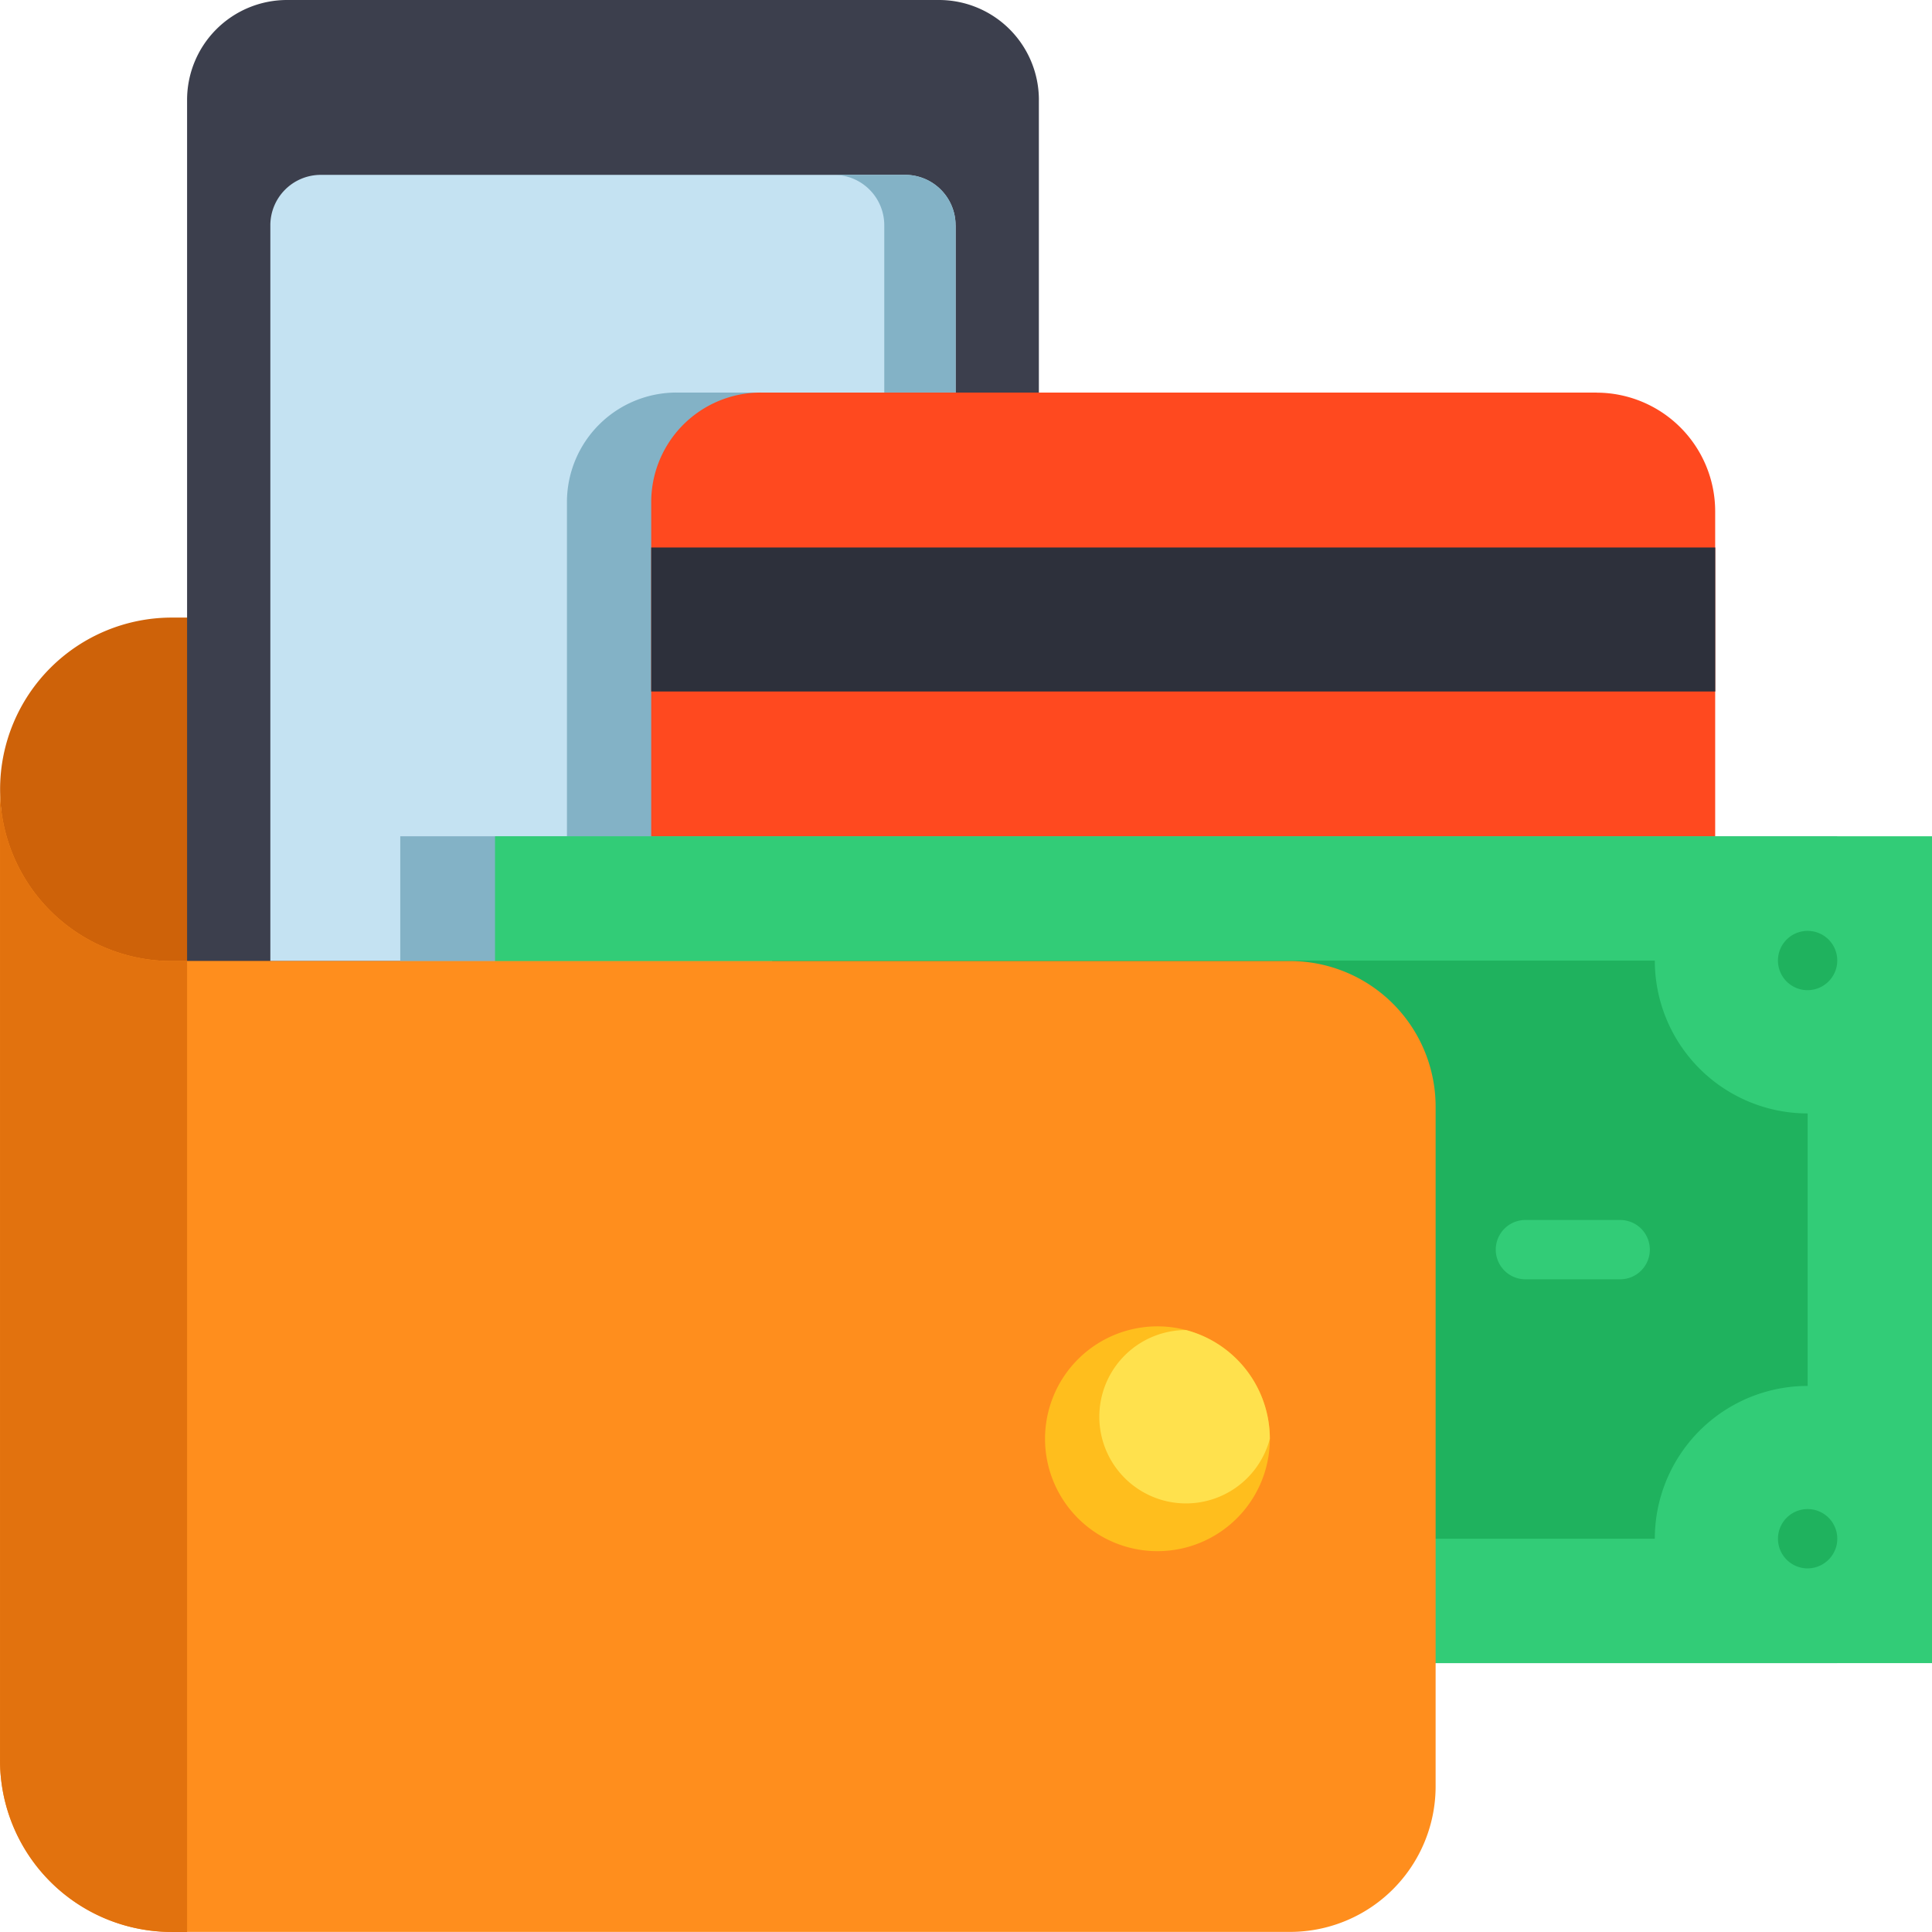 <svg xmlns="http://www.w3.org/2000/svg" width="97.713" height="97.712" viewBox="0 0 97.713 97.712"><g transform="translate(0.001)"><path d="M22.588,181.039l-13.9,9.49c-4.8,0-8.684-13.379-8.684-18.175a8.686,8.686,0,0,1,8.684-8.686H65.241a7.364,7.364,0,0,1,7.366,7.366v3.694" transform="translate(0 -132.433)" fill="#ce6209"/><path d="M92.655,5.054V48.606H49.575V5.054A5.054,5.054,0,0,1,54.631,0H87.6a5.055,5.055,0,0,1,5.056,5.054Zm0,0" transform="translate(-40.114 0)" fill="#3c3f4d"/><path d="M106.3,48.89V86.1H71.64V48.89a2.551,2.551,0,0,1,2.55-2.55h29.556a2.55,2.55,0,0,1,2.55,2.55Zm0,0" transform="translate(-57.968 -37.496)" fill="#c4e2f2"/><path d="M227.132,48.889V95.051a2.55,2.55,0,0,1-2.55,2.55h-3.607a2.551,2.551,0,0,0,2.551-2.55V48.889a2.55,2.55,0,0,0-2.551-2.55h3.607A2.549,2.549,0,0,1,227.132,48.889Zm0,0" transform="translate(-178.804 -37.496)" fill="#83b2c6"/><path d="M198.054,104.031H155.786a5.542,5.542,0,0,0-5.543,5.543v23.74a5.543,5.543,0,0,0,5.543,5.543h42.268a6.005,6.005,0,0,0,6-6.006V110.036a6,6,0,0,0-6-6Zm0,0" transform="translate(-121.57 -84.177)" fill="#83b2c6"/><path d="M220.39,104.031H178.122a5.542,5.542,0,0,0-5.543,5.543v23.74a5.543,5.543,0,0,0,5.543,5.543H220.39a6.006,6.006,0,0,0,6-6.006V110.036a6.005,6.005,0,0,0-6-6Zm0,0" transform="translate(-139.644 -84.177)" fill="#ff491f"/><path d="M172.578,145.1h53.816v7.283H172.578Zm0,0" transform="translate(-139.643 -117.41)" fill="#2d303b"/><path d="M106.074,221.617H178.75v41.819H106.074Zm0,0" transform="translate(-85.831 -179.322)" fill="#83b2c6"/><path d="M131.188,221.617h72.676v41.819H131.188Zm0,0" transform="translate(-106.152 -179.322)" fill="#32cc77"/><path d="M224.239,276.082V262.3a7.731,7.731,0,0,1-7.73-7.73H171.87a7.73,7.73,0,0,1-7.729,7.73v13.782a7.729,7.729,0,0,1,7.729,7.729h44.639A7.729,7.729,0,0,1,224.239,276.082Zm0,0" transform="translate(-132.816 -205.987)" fill="#1fb25e"/><path d="M402.692,326.327H397.9a1.5,1.5,0,0,1,0-3h4.792a1.5,1.5,0,1,1,0,3Zm0,0" transform="translate(-320.751 -261.625)" fill="#32cc77"/><path d="M472.751,249.731a1.5,1.5,0,1,1,1.485-1.313A1.509,1.509,0,0,1,472.751,249.731Zm0,0" transform="translate(-381.327 -199.651)" fill="#1fb25e"/><path d="M472.75,402.957a1.5,1.5,0,1,1,1.477-1.25A1.509,1.509,0,0,1,472.75,402.957Zm0,0" transform="translate(-381.326 -323.634)" fill="#1fb25e"/><path d="M72.607,225.23V259.6a7.364,7.364,0,0,1-7.366,7.366H8.684A8.684,8.684,0,0,1,0,258.285V209.179a8.684,8.684,0,0,0,8.684,8.685H65.241a7.366,7.366,0,0,1,7.366,7.366Zm0,0" transform="translate(0 -169.258)" fill="#ff8e1d"/><path d="M9.461,217.865v49.106H8.684A8.684,8.684,0,0,1,0,258.286V209.18a8.684,8.684,0,0,0,8.684,8.685Zm0,0" transform="translate(0 -169.259)" fill="#e2720e"/><path d="M288.258,357.168a5.685,5.685,0,1,1-4.239-5.5A5.691,5.691,0,0,1,288.258,357.168Zm0,0" transform="translate(-224.035 -284.399)" fill="#ffbe1d"/><path d="M300.578,357.961a4.384,4.384,0,1,1-4.239-5.5A5.691,5.691,0,0,1,300.578,357.961Zm0,0" transform="translate(-236.356 -285.192)" fill="#ffe14d"/></g></svg>